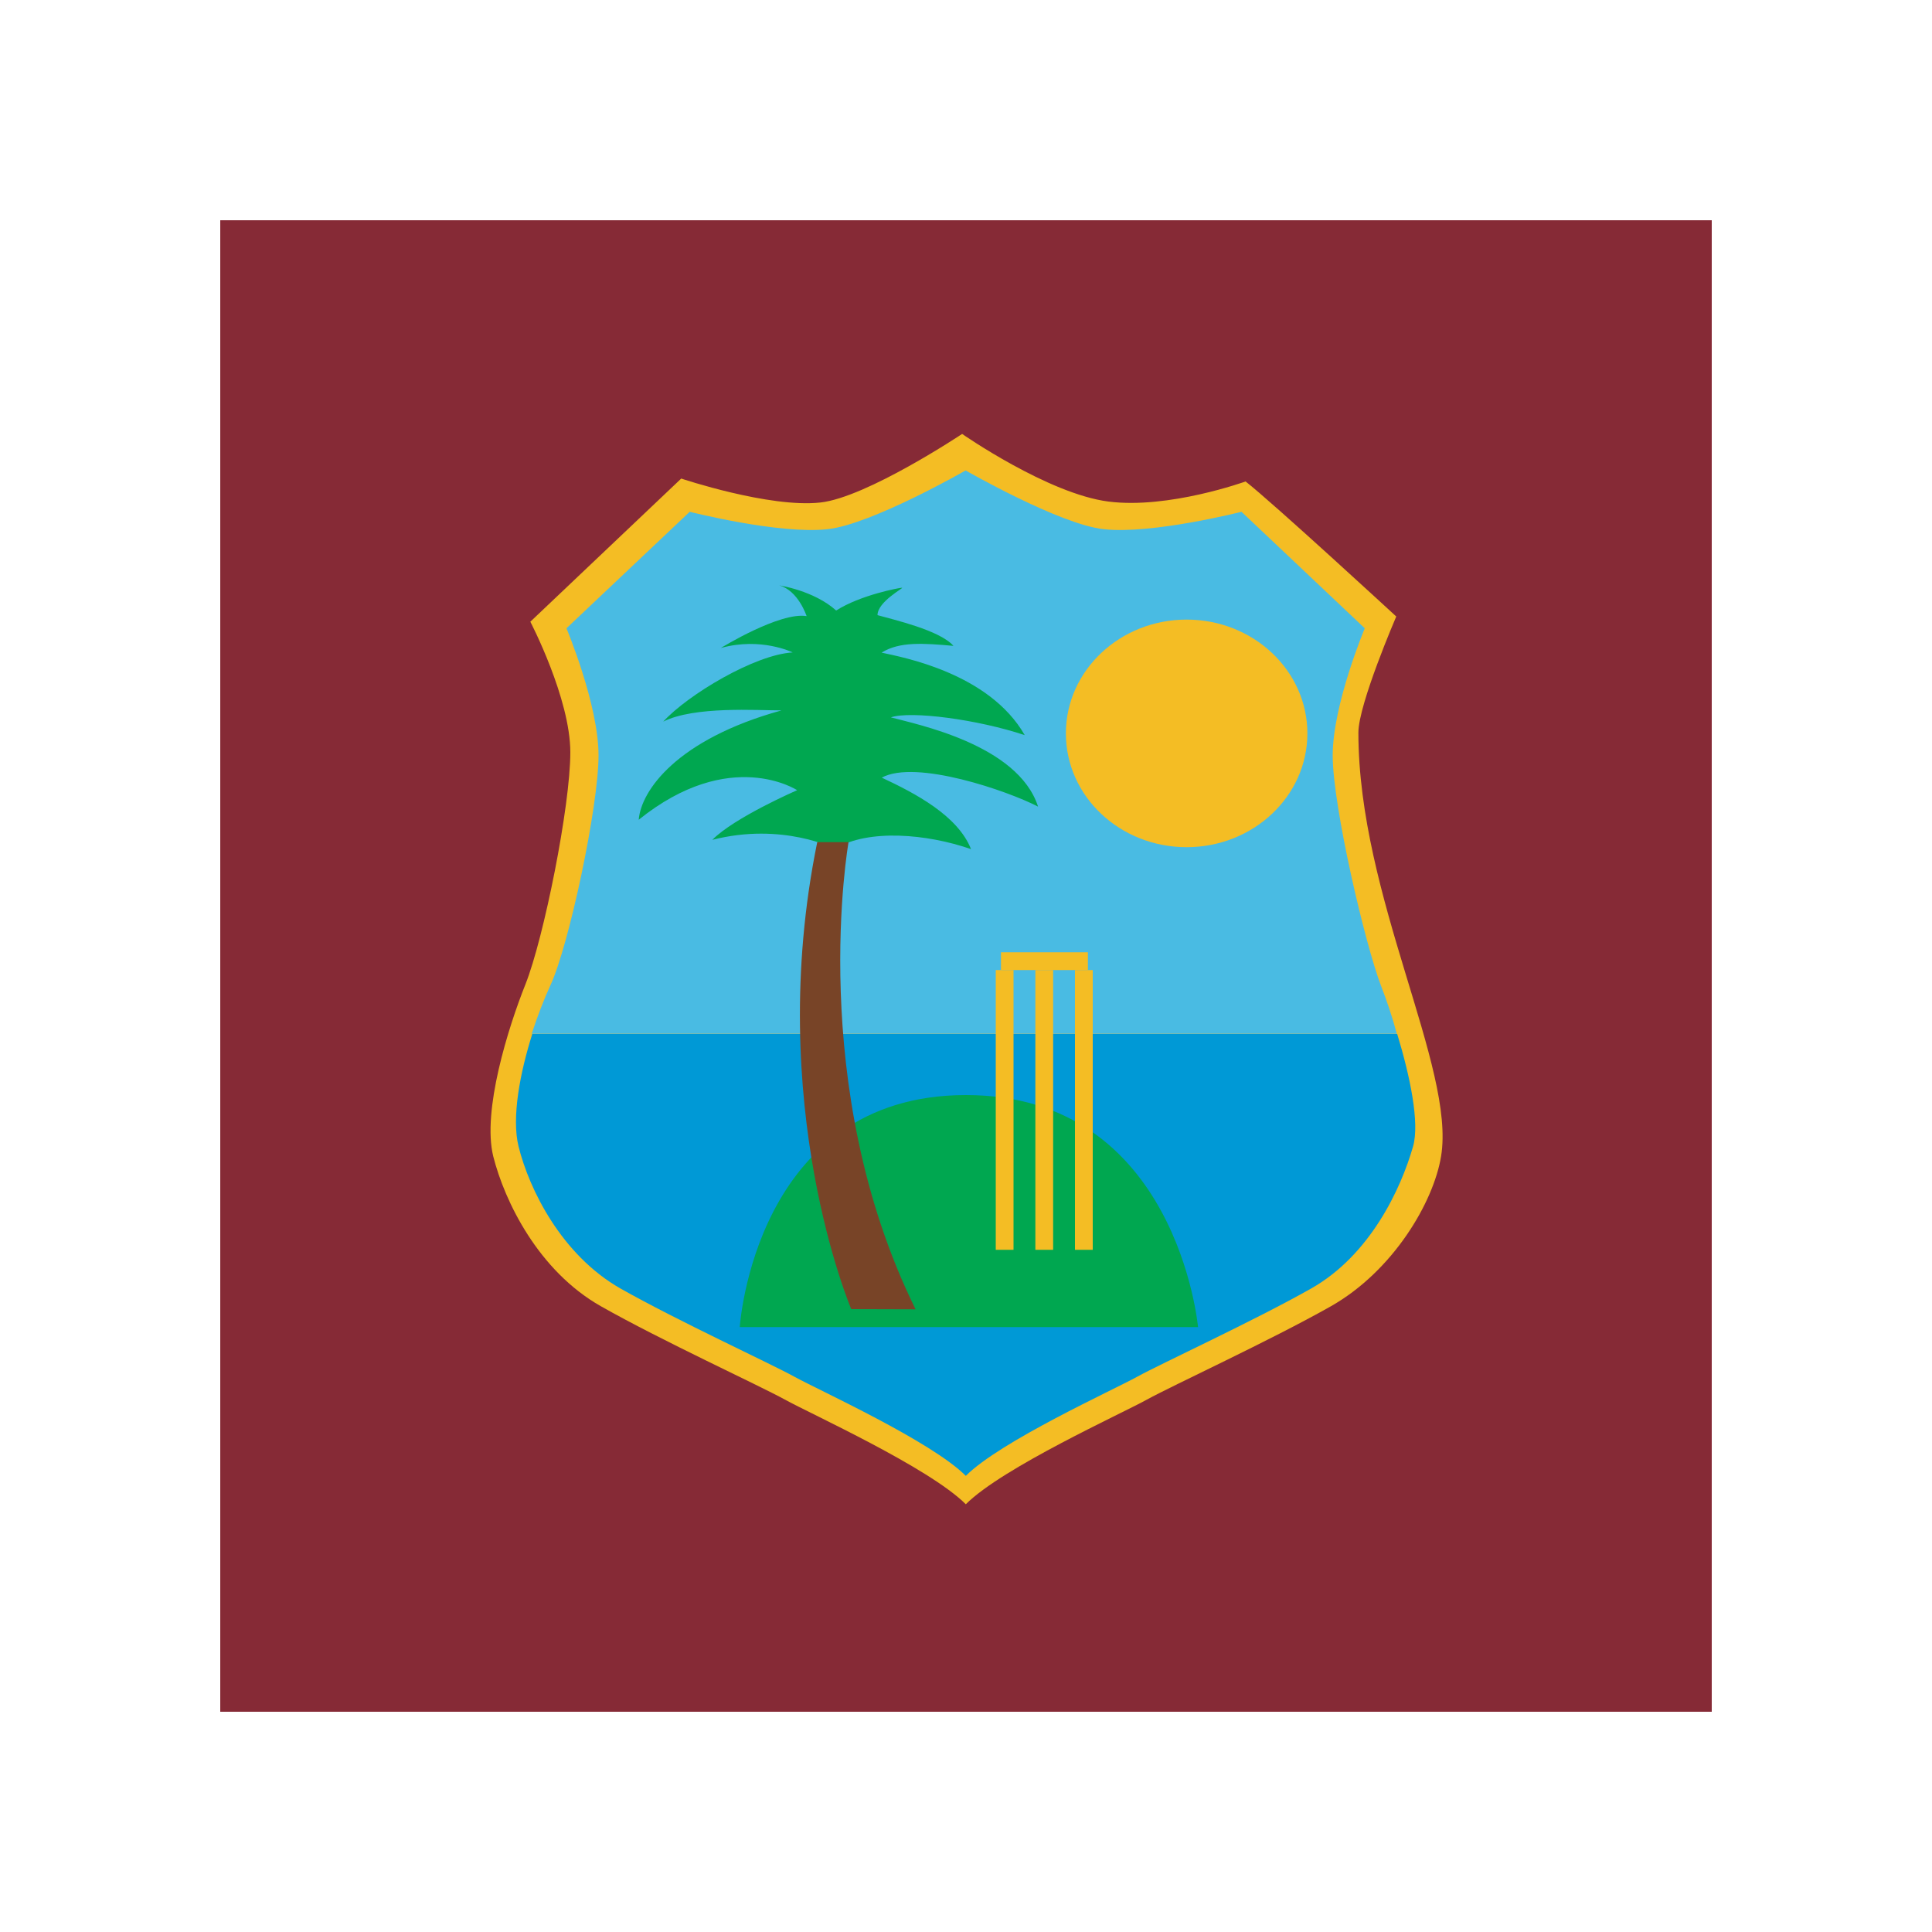 <?xml version="1.0" encoding="utf-8"?>
<!-- Generator: Adobe Illustrator 23.0.1, SVG Export Plug-In . SVG Version: 6.00 Build 0)  -->
<svg version="1.1" id="Layer_1" xmlns="http://www.w3.org/2000/svg" xmlns:xlink="http://www.w3.org/1999/xlink" x="0px" y="0px"
	 viewBox="0 0 1000 1000" style="enable-background:new 0 0 1000 1000;" xml:space="preserve">
<style type="text/css">
	.st0{fill:#862A36;}
	.st1{fill:#F4BD24;}
	.st2{fill:#49BBE3;}
	.st3{fill:#0099D6;}
	.st4{fill:#00A750;}
	.st5{fill:#784427;}
</style>
<g>
	<rect x="114" y="114" class="st0" width="772" height="772"/>
	<g>
		<path class="st0" d="M740.6,504c-8.5-24.1-23.8-91.4-23.8-120.7c0-29.3,26.7-64.1,26.7-64.1l-96.5-87.8c0,0-39.8,18.2-67.6,15.1
			c-25.4-2.8-82-40-82-40s-51.6,37.1-77,40c-27.8,3.1-72.6-15.7-72.6-15.7l-92.4,87.8c0,0,24.8,40,24.8,69.3
			c0,29.3-12.1,93.6-21.4,120.7c-8.2,24.2-22.9,70.3-16.7,95c6.2,24.7,24.7,62.5,58.7,81.8c33,18.7,86.4,43.2,100.3,50.9
			c13.9,7.7,78.7,37,98.8,57.1c20.1-20.1,84.9-49.4,98.8-57.1c13.9-7.7,67.3-32.2,100.3-50.9c34-19.3,52.5-57.1,58.7-81.8
			C763.9,578.9,749.9,530,740.6,504"/>
		<path class="st1" d="M703.1,379.2c0-14.7,19.6-60.1,19.6-60.1s-64-59-78-69.9c0,0-39.8,14.4-71,10.4c-31.2-4-75.7-35-75.7-35
			s-49.4,32.9-73.4,35.5c-26.4,2.9-72-12.4-72-12.4l-78.1,74.1c0,0,20.7,39.7,20.7,67.6c0,27.8-13.7,96-23.2,120
			c-9,22.5-22.5,65.6-16.7,89.1c5.9,23.4,23.4,59.3,55.7,77.6c31.4,17.8,82,41,95.2,48.3c13.2,7.3,74.7,35.2,93.7,54.2
			c19-19,80.6-46.9,93.8-54.2c13.2-7.3,63.9-30.6,95.2-48.3c32.2-18.3,53.1-53.8,57-77.6C753.5,552.5,703.1,464.1,703.1,379.2"/>
		<path class="st2" d="M714.8,510.2c-8.2-21.4-25-92.9-25-119.2c0-26.3,16.6-65.8,16.6-65.8l-63.8-60.3c0,0-46.4,11.8-71.4,9
			c-22.8-2.5-71.4-30.4-71.4-30.4s-48.6,27.9-71.4,30.4c-25,2.8-71.4-9-71.4-9l-63.8,60.3c0,0,16.6,39.5,16.6,65.8
			c0,26.3-15.3,98.4-25,119.2c-3.1,6.7-6.5,15.4-9.6,24.9h447.8C720.6,526.1,717.6,517.4,714.8,510.2"/>
		<path class="st3" d="M275.5,535.2c-6.3,19.9-10.8,43.2-7.1,58.2c5.5,22.2,22.2,56.1,52.7,73.5c29.7,16.8,77.6,38.8,90.1,45.7
			c12.5,6.9,70.7,33.3,88.7,51.3c18-18,76.2-44.4,88.7-51.3c12.5-6.9,60.4-28.9,90.1-45.7c30.5-17.3,46.4-51.5,52.7-73.5
			c3.5-12.3-1.6-36.5-8.2-58.2H275.5z"/>
		<path class="st4" d="M432.2,439.3c0,0-27.2-13.9-63.5-4.6c11.4-11.6,43.9-25.7,43.9-25.7s-34.7-22.8-82,15.3
			c1.2-15,19.6-41.6,73.9-56.6c-12.7,0-45.1-2.3-61.2,5.8c12.7-13.9,47.4-34.7,67-35.8c0,0-16.4-8.1-37.2-2.3
			c0,0,30.5-18.8,44.4-16.5c0,0-4.3-13.3-14.2-15.9c0,0,17.9,2.6,29.5,13c12.7-8.1,32.9-11.8,34.1-11.8c1.2,0-12.7,7.2-12.7,14.2
			c8.1,2.3,32.3,7.8,39.3,15.9c-15.6-1.4-27.9-2.3-37.2,3.5c10.4,2.3,55.6,10.4,74.1,42.7c-24.3-8.1-58.9-12.7-69.3-9.2
			c12.7,3.5,65.8,13.9,76.2,46.2c-15.6-8.1-63.3-24.6-80.9-15c17.3,8.1,39.3,19.6,46.2,37C479.8,431.6,449.5,428.9,432.2,439.3"/>
		<path class="st4" d="M382.9,686.9h237.2c0,0-10.8-120.1-120.1-120.1C390.6,566.8,382.9,686.9,382.9,686.9"/>
		<path class="st1" d="M614.2,438.5c34.5,0,62.5-26.4,62.5-58.9c0-32.5-28-58.9-62.5-58.9c-34.5,0-62.5,26.4-62.5,58.9
			C551.7,412.2,579.7,438.5,614.2,438.5"/>
		<path class="st5" d="M440.6,677.6c0,0-45.3-106.2-17.6-241.7h16.2c0,0-22.3,126.3,34.7,241.8L440.6,677.6z"/>
		<rect x="515.4" y="502.1" class="st1" width="9.2" height="144.8"/>
		<rect x="535.9" y="502.1" class="st1" width="9.2" height="144.8"/>
		<rect x="556.4" y="502.1" class="st1" width="9.2" height="144.8"/>
		<rect x="518.1" y="492.9" class="st1" width="45" height="9.2"/>
	</g>
</g>
</svg>

